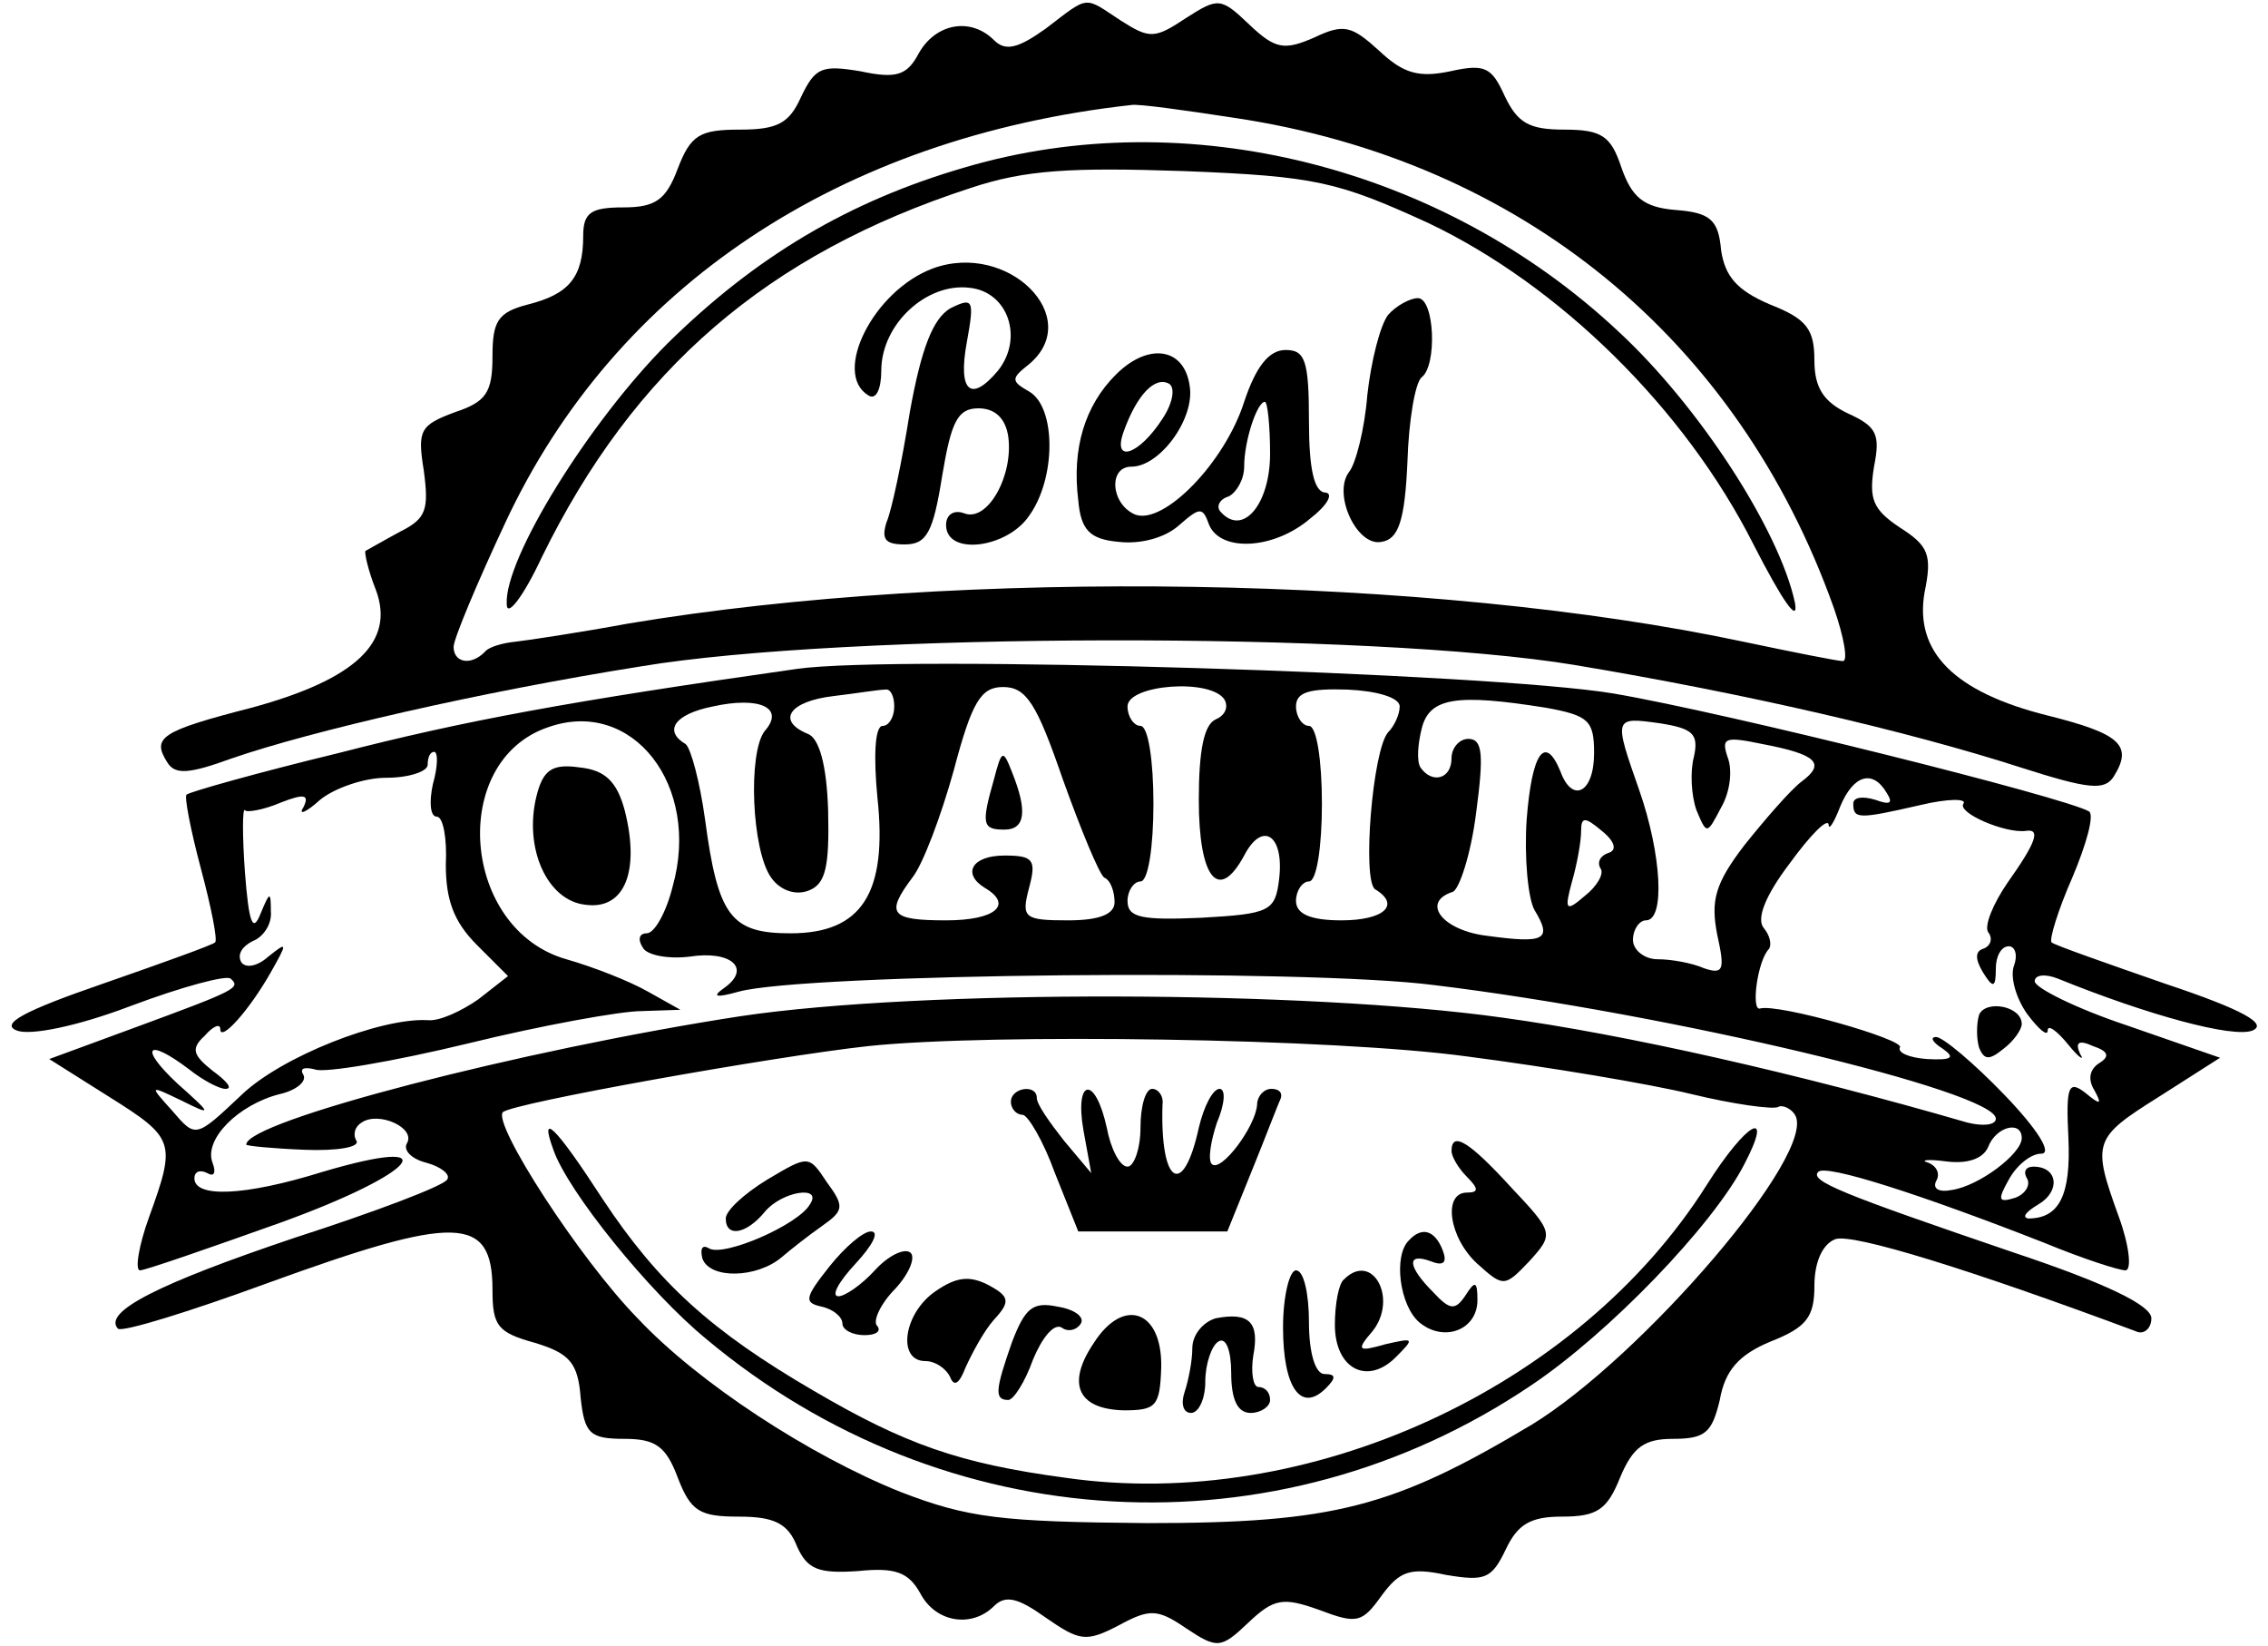 <?xml version="1.0" standalone="no"?>
<!DOCTYPE svg PUBLIC "-//W3C//DTD SVG 20010904//EN"
 "http://www.w3.org/TR/2001/REC-SVG-20010904/DTD/svg10.dtd">
<svg version="1.0" xmlns="http://www.w3.org/2000/svg"
 width="175pt" height="127pt" viewBox="0 0 175 127"
 preserveAspectRatio="xMidYMid meet">
<g transform="translate(0,127) scale(0.1,-0.1)"
fill="#000000" stroke="none">
<path d="M807 1248 c-21 -15 -31 -18 -40 -9 -18 18 -45 13 -58 -10 -9 -17 -17
-20 -45 -14 -30 5 -35 3 -46 -20 -9 -20 -18 -25 -47 -25 -31 0 -38 -4 -48 -30
-9 -24 -17 -30 -42 -30 -25 0 -31 -4 -31 -22 0 -32 -11 -45 -43 -53 -23 -6
-27 -13 -27 -40 0 -28 -5 -35 -29 -43 -27 -10 -29 -14 -24 -45 4 -30 2 -37
-18 -47 -13 -7 -25 -14 -27 -15 -1 -1 2 -15 8 -30 15 -40 -15 -69 -96 -91 -70
-18 -77 -23 -65 -42 6 -10 17 -9 50 3 61 21 190 51 316 71 156 26 563 27 720
1 132 -22 257 -51 344 -79 53 -17 65 -18 72 -7 15 24 5 33 -51 47 -72 18 -103
49 -95 95 6 29 3 36 -19 50 -21 14 -24 22 -20 47 5 25 2 31 -20 41 -19 9 -26
20 -26 41 0 24 -6 32 -34 43 -26 11 -35 22 -38 42 -2 23 -8 29 -35 31 -25 2
-34 10 -42 33 -8 24 -15 29 -44 29 -27 0 -36 5 -46 26 -10 22 -15 25 -42 19
-24 -5 -36 -2 -55 16 -21 19 -27 21 -50 10 -23 -10 -30 -9 -50 10 -22 21 -24
21 -49 5 -24 -16 -28 -16 -50 -2 -29 19 -24 20 -58 -6z m146 -69 c220 -33 388
-170 462 -378 8 -23 11 -41 7 -41 -4 0 -39 7 -77 15 -240 51 -603 57 -860 14
-38 -7 -78 -13 -87 -14 -10 -1 -21 -4 -24 -8 -11 -11 -24 -8 -24 4 0 6 18 49
40 96 85 182 258 297 483 322 5 1 41 -4 80 -10z"/>
<path d="M745 1141 c-90 -26 -162 -69 -230 -136 -60 -60 -126 -166 -124 -201
0 -11 13 6 27 36 71 145 174 234 331 285 42 14 77 16 165 13 101 -4 118 -8
188 -40 101 -48 198 -143 251 -248 22 -43 35 -62 32 -45 -12 56 -74 152 -137
210 -136 127 -333 176 -503 126z"/>
<path d="M720 1063 c-46 -17 -78 -81 -50 -98 6 -4 10 5 10 19 0 36 35 68 68
64 30 -3 42 -39 22 -64 -21 -25 -31 -16 -24 22 6 33 5 35 -13 26 -13 -8 -22
-30 -31 -80 -6 -38 -14 -76 -18 -85 -4 -13 -1 -17 14 -17 17 0 22 9 29 53 7
42 12 52 28 52 13 0 21 -8 23 -22 4 -30 -16 -66 -34 -59 -8 3 -14 -1 -14 -9 0
-24 47 -18 64 7 21 29 21 84 0 96 -14 8 -14 10 0 21 43 36 -16 95 -74 74z"/>
<path d="M1071 1027 c-6 -8 -13 -35 -16 -62 -2 -26 -9 -53 -14 -59 -13 -17 6
-58 25 -54 13 2 18 16 20 62 1 32 6 61 11 65 12 9 10 61 -3 61 -6 0 -17 -6
-23 -13z"/>
<path d="M861 981 c-24 -24 -34 -57 -29 -97 2 -23 9 -30 31 -32 17 -2 36 3 47
13 16 14 18 14 23 0 9 -21 50 -19 78 5 13 10 18 19 12 20 -9 0 -13 18 -13 55
0 47 -3 55 -18 55 -13 0 -23 -13 -32 -40 -15 -47 -62 -95 -84 -87 -19 8 -21
37 -3 37 22 0 49 37 45 62 -4 30 -32 34 -57 9z m36 -34 c-18 -28 -39 -35 -30
-10 10 28 24 43 35 37 5 -3 3 -15 -5 -27z m83 -27 c0 -39 -21 -64 -38 -45 -4
4 -1 10 6 12 6 3 12 13 12 23 0 20 10 50 16 50 2 0 4 -18 4 -40z"/>
<path d="M615 754 c-176 -25 -257 -40 -354 -65 -62 -15 -115 -30 -117 -32 -2
-1 3 -27 11 -57 8 -30 13 -55 11 -57 -2 -2 -41 -16 -87 -32 -61 -21 -79 -31
-66 -36 10 -4 46 3 88 19 40 15 74 24 77 21 8 -7 4 -9 -72 -37 l-68 -25 46
-29 c51 -32 52 -35 31 -93 -8 -22 -11 -41 -7 -41 4 0 53 17 109 37 105 38 130
68 32 39 -61 -19 -99 -20 -99 -5 0 5 4 7 10 4 5 -3 7 0 4 8 -7 18 20 45 52 53
13 3 21 10 18 15 -3 5 1 6 9 4 7 -3 60 6 118 20 57 14 118 25 134 25 l30 1
-25 14 c-14 8 -42 19 -63 25 -81 23 -91 153 -14 179 65 23 118 -45 96 -123 -5
-20 -14 -36 -20 -36 -6 0 -7 -5 -3 -11 3 -6 20 -9 36 -7 32 5 48 -9 27 -24
-10 -7 -7 -8 11 -3 51 14 438 18 537 5 181 -22 433 -82 433 -103 0 -5 -10 -6
-22 -3 -131 38 -264 68 -359 81 -150 21 -448 22 -588 1 -169 -26 -381 -81
-381 -99 0 -1 20 -3 45 -4 25 -1 43 2 40 7 -3 5 -1 11 4 14 13 9 42 -4 35 -16
-3 -5 3 -12 15 -15 11 -3 19 -9 16 -13 -3 -5 -56 -25 -118 -45 -104 -35 -148
-57 -136 -70 3 -3 55 13 115 35 146 53 174 53 174 -5 0 -28 4 -33 33 -41 26
-8 33 -15 35 -42 3 -28 7 -32 34 -32 24 0 32 -6 41 -30 10 -26 17 -30 47 -30
27 0 38 -5 45 -23 8 -18 17 -21 47 -19 29 3 39 -1 48 -17 12 -23 40 -27 57
-10 9 9 19 6 40 -9 26 -18 31 -19 56 -6 24 13 30 13 52 -2 24 -16 27 -16 48 4
20 19 27 20 55 10 29 -11 33 -10 48 11 14 19 22 22 50 16 30 -5 35 -3 46 20 9
19 19 25 43 25 27 0 35 5 45 30 10 24 19 30 41 30 25 0 30 5 36 30 4 23 15 35
39 45 28 11 34 19 34 43 0 18 6 32 16 36 13 5 106 -24 232 -71 6 -3 12 2 12
10 0 10 -35 27 -107 51 -132 45 -157 55 -150 62 6 6 78 -17 175 -55 29 -12 57
-21 62 -21 5 0 3 19 -5 41 -21 58 -20 61 31 93 l47 30 -72 25 c-39 13 -71 29
-71 34 0 5 8 6 18 2 69 -28 135 -46 150 -40 12 5 -7 16 -67 36 -46 16 -86 30
-88 32 -2 2 5 25 16 50 11 26 17 48 13 51 -19 11 -279 76 -367 91 -96 16 -553
30 -630 19z m75 -29 c0 -8 -4 -15 -9 -15 -6 0 -7 -24 -4 -55 8 -74 -12 -105
-67 -105 -46 0 -56 13 -66 88 -4 29 -11 55 -15 58 -17 10 -9 23 21 29 36 8 56
-1 40 -19 -13 -17 -10 -92 5 -113 7 -10 19 -14 29 -10 13 5 16 18 15 61 -1 36
-7 57 -16 60 -24 10 -14 25 20 29 17 2 35 5 40 5 4 1 7 -5 7 -13z m130 -56
c14 -39 28 -73 32 -76 5 -2 8 -11 8 -19 0 -9 -11 -14 -36 -14 -34 0 -36 2 -30
25 6 22 3 25 -19 25 -25 0 -33 -14 -15 -25 22 -13 8 -25 -30 -25 -43 0 -47 5
-26 33 8 10 22 47 32 83 14 53 21 64 38 64 18 0 26 -13 46 -71z m125 61 c3 -6
0 -12 -7 -15 -9 -4 -13 -24 -13 -62 0 -60 15 -80 35 -43 14 27 31 16 27 -18
-3 -25 -7 -27 -60 -30 -46 -2 -57 0 -57 13 0 8 5 15 10 15 6 0 10 27 10 60 0
33 -4 60 -10 60 -5 0 -10 7 -10 15 0 17 65 22 75 5z m135 -5 c0 -6 -4 -15 -9
-20 -12 -14 -20 -114 -10 -121 20 -12 7 -24 -26 -24 -24 0 -35 5 -35 15 0 8 5
15 10 15 6 0 10 27 10 60 0 33 -4 60 -10 60 -5 0 -10 7 -10 15 0 11 10 14 40
13 22 -1 40 -6 40 -13z m113 -1 c33 -6 37 -10 37 -35 0 -31 -17 -39 -26 -14
-12 29 -22 14 -26 -37 -2 -29 1 -61 6 -70 14 -23 8 -26 -36 -20 -35 4 -52 26
-27 34 5 2 14 29 18 61 6 45 5 57 -6 57 -7 0 -13 -7 -13 -15 0 -16 -15 -20
-24 -7 -3 5 -2 18 1 30 6 24 27 27 96 16z m114 -38 c-3 -11 -2 -30 2 -41 8
-19 8 -19 19 2 7 12 9 29 5 39 -5 15 -2 16 27 10 42 -8 49 -15 30 -29 -9 -7
-28 -29 -44 -49 -23 -30 -26 -43 -21 -69 6 -27 5 -31 -10 -26 -9 4 -25 7 -36
7 -10 0 -19 7 -19 15 0 8 5 15 10 15 15 0 12 51 -5 100 -20 57 -20 57 16 52
25 -4 30 -8 26 -26z m-973 -21 c-3 -14 -2 -25 3 -25 5 0 8 -17 7 -37 0 -27 6
-44 24 -62 l24 -24 -23 -18 c-13 -9 -30 -17 -39 -16 -36 2 -113 -28 -144 -58
-35 -33 -35 -33 -53 -12 -18 20 -18 20 7 8 24 -12 24 -11 -3 13 -30 28 -24 36
9 11 10 -8 23 -15 28 -15 6 0 1 6 -10 14 -15 12 -17 17 -6 27 6 7 12 10 12 5
0 -10 22 14 39 44 13 23 13 24 -2 12 -9 -8 -18 -9 -21 -4 -3 6 1 12 9 16 8 3
15 13 14 23 0 16 -1 15 -8 -2 -6 -15 -9 -7 -12 32 -2 28 -2 50 0 48 1 -2 14 0
28 6 18 7 22 6 17 -4 -4 -6 2 -4 13 6 11 9 34 17 51 17 18 0 32 5 32 10 0 6 2
10 5 10 3 0 3 -11 -1 -25z m1122 -7 c5 -8 2 -9 -9 -5 -10 3 -17 2 -17 -3 0
-12 4 -12 52 -1 21 5 36 5 33 1 -5 -7 32 -23 48 -21 12 2 8 -9 -14 -40 -11
-16 -18 -33 -15 -38 4 -5 2 -11 -4 -13 -6 -2 -6 -8 0 -18 8 -13 10 -12 10 3 0
9 4 17 10 17 5 0 7 -7 4 -15 -3 -8 1 -24 10 -37 9 -12 16 -18 16 -13 0 5 7 0
16 -11 8 -10 13 -13 9 -7 -4 9 -1 11 10 6 12 -4 13 -8 5 -13 -8 -5 -9 -13 -4
-21 6 -11 5 -12 -7 -2 -13 10 -15 5 -13 -35 2 -44 -7 -62 -31 -62 -5 1 -2 5 8
11 17 10 15 29 -4 29 -6 0 -8 -4 -5 -9 3 -5 -1 -12 -9 -15 -13 -4 -14 -2 -5
14 6 11 17 20 25 20 9 0 -3 19 -28 45 -24 25 -48 45 -53 45 -5 0 -3 -4 5 -9
10 -7 7 -9 -12 -8 -14 1 -23 5 -21 9 4 6 -94 34 -108 30 -7 -2 -2 37 7 46 2 3
1 10 -4 16 -6 7 1 25 20 50 16 22 29 35 30 30 0 -5 4 1 9 14 10 24 25 29 36
10z m-215 -46 c-6 -2 -9 -7 -6 -12 3 -4 -3 -14 -12 -21 -15 -13 -16 -11 -10
11 4 14 7 31 7 39 0 11 3 11 16 0 10 -8 12 -15 5 -17z m-109 -157 c62 -8 140
-21 173 -29 33 -8 63 -12 67 -10 3 2 10 -1 13 -6 18 -29 -118 -187 -203 -239
-107 -64 -153 -76 -297 -76 -113 1 -138 4 -190 24 -70 28 -156 84 -203 134
-45 46 -112 150 -104 159 7 7 209 43 282 51 95 10 360 6 462 -8z m428 -63 c0
-12 -33 -37 -54 -40 -10 -2 -15 1 -12 7 3 5 1 11 -6 14 -7 2 -1 3 14 1 16 -2
28 2 32 11 6 16 26 21 26 7z"/>
<path d="M767 669 c-10 -35 -9 -39 8 -39 16 0 18 14 6 44 -7 18 -8 18 -14 -5z"/>
<path d="M1527 487 c-2 -7 -2 -18 0 -25 4 -10 8 -10 19 -1 8 6 14 15 14 19 0
14 -28 19 -33 7z"/>
<path d="M780 420 c0 -5 4 -10 9 -10 4 0 16 -20 25 -45 l18 -45 57 0 58 0 19
47 c11 27 20 51 22 55 2 5 -1 8 -7 8 -6 0 -11 -6 -11 -12 -1 -17 -28 -53 -35
-46 -3 3 -1 17 4 32 6 14 7 26 2 26 -5 0 -12 -13 -16 -30 -12 -55 -30 -44 -28
18 1 6 -3 12 -8 12 -5 0 -9 -13 -9 -30 0 -16 -5 -30 -10 -30 -6 0 -13 14 -16
30 -9 41 -25 38 -18 -2 l6 -33 -21 25 c-11 14 -21 28 -21 33 0 11 -20 8 -20
-3z"/>
<path d="M427 383 c11 -32 74 -110 118 -146 184 -154 440 -168 636 -36 60 40
141 124 165 171 23 44 2 33 -29 -16 -99 -157 -308 -253 -495 -226 -82 11 -124
26 -194 67 -79 46 -120 83 -163 148 -37 57 -49 68 -38 38z"/>
<path d="M1120 382 c0 -4 5 -13 12 -20 9 -9 9 -12 0 -12 -19 0 -14 -35 8 -55
20 -18 21 -18 40 2 19 21 19 22 -14 57 -32 35 -46 44 -46 28z"/>
<path d="M592 360 c-18 -11 -32 -24 -32 -30 0 -15 16 -12 30 5 13 16 45 21 35
6 -9 -16 -67 -41 -78 -34 -5 3 -7 0 -5 -8 6 -16 42 -15 61 1 7 6 21 17 31 24
17 12 18 15 4 34 -14 21 -14 21 -46 2z"/>
<path d="M640 293 c-19 -24 -20 -28 -6 -31 9 -2 16 -8 16 -13 0 -5 8 -9 17 -9
9 0 13 3 10 7 -4 3 2 17 14 29 11 12 16 25 11 28 -5 3 -17 -3 -27 -14 -10 -11
-23 -20 -28 -20 -6 0 0 11 13 25 13 14 19 25 12 25 -6 0 -20 -12 -32 -27z"/>
<path d="M1087 313 c-12 -12 -7 -50 8 -63 19 -16 45 -6 45 17 0 15 -2 15 -9 4
-8 -12 -12 -12 -25 2 -20 20 -21 31 -2 24 10 -4 13 -1 9 9 -6 15 -16 18 -26 7z"/>
<path d="M722 274 c-25 -17 -30 -54 -8 -54 8 0 16 -6 19 -12 3 -8 7 -6 12 7 5
11 14 28 22 37 13 14 12 18 -5 27 -14 7 -24 6 -40 -5z"/>
<path d="M990 246 c0 -47 14 -66 33 -47 8 8 8 11 -1 11 -7 0 -12 16 -12 40 0
22 -4 40 -10 40 -5 0 -10 -20 -10 -44z"/>
<path d="M1037 283 c-4 -3 -7 -19 -7 -35 0 -34 25 -47 47 -25 15 15 14 15 -8
10 -21 -6 -23 -5 -10 10 20 25 0 62 -22 40z"/>
<path d="M781 235 c-13 -37 -14 -45 -3 -45 4 0 13 14 19 31 7 17 16 28 22 25
5 -4 12 -2 15 3 3 5 -5 11 -18 13 -19 4 -25 -1 -35 -27z"/>
<path d="M844 234 c-21 -31 -13 -51 23 -52 25 0 28 3 29 33 1 44 -29 55 -52
19z"/>
<path d="M938 253 c-10 -3 -18 -13 -18 -23 0 -10 -3 -25 -6 -34 -3 -9 -1 -16
5 -16 6 0 11 11 11 24 0 14 5 28 10 31 6 4 10 -7 10 -24 0 -21 5 -31 15 -31 8
0 15 5 15 10 0 6 -4 10 -9 10 -4 0 -6 11 -4 24 5 26 -3 34 -29 29z"/>
<path d="M414 656 c-10 -40 8 -81 38 -84 30 -4 42 26 30 73 -6 22 -15 31 -35
33 -21 3 -28 -2 -33 -22z"/>
</g>
</svg>
